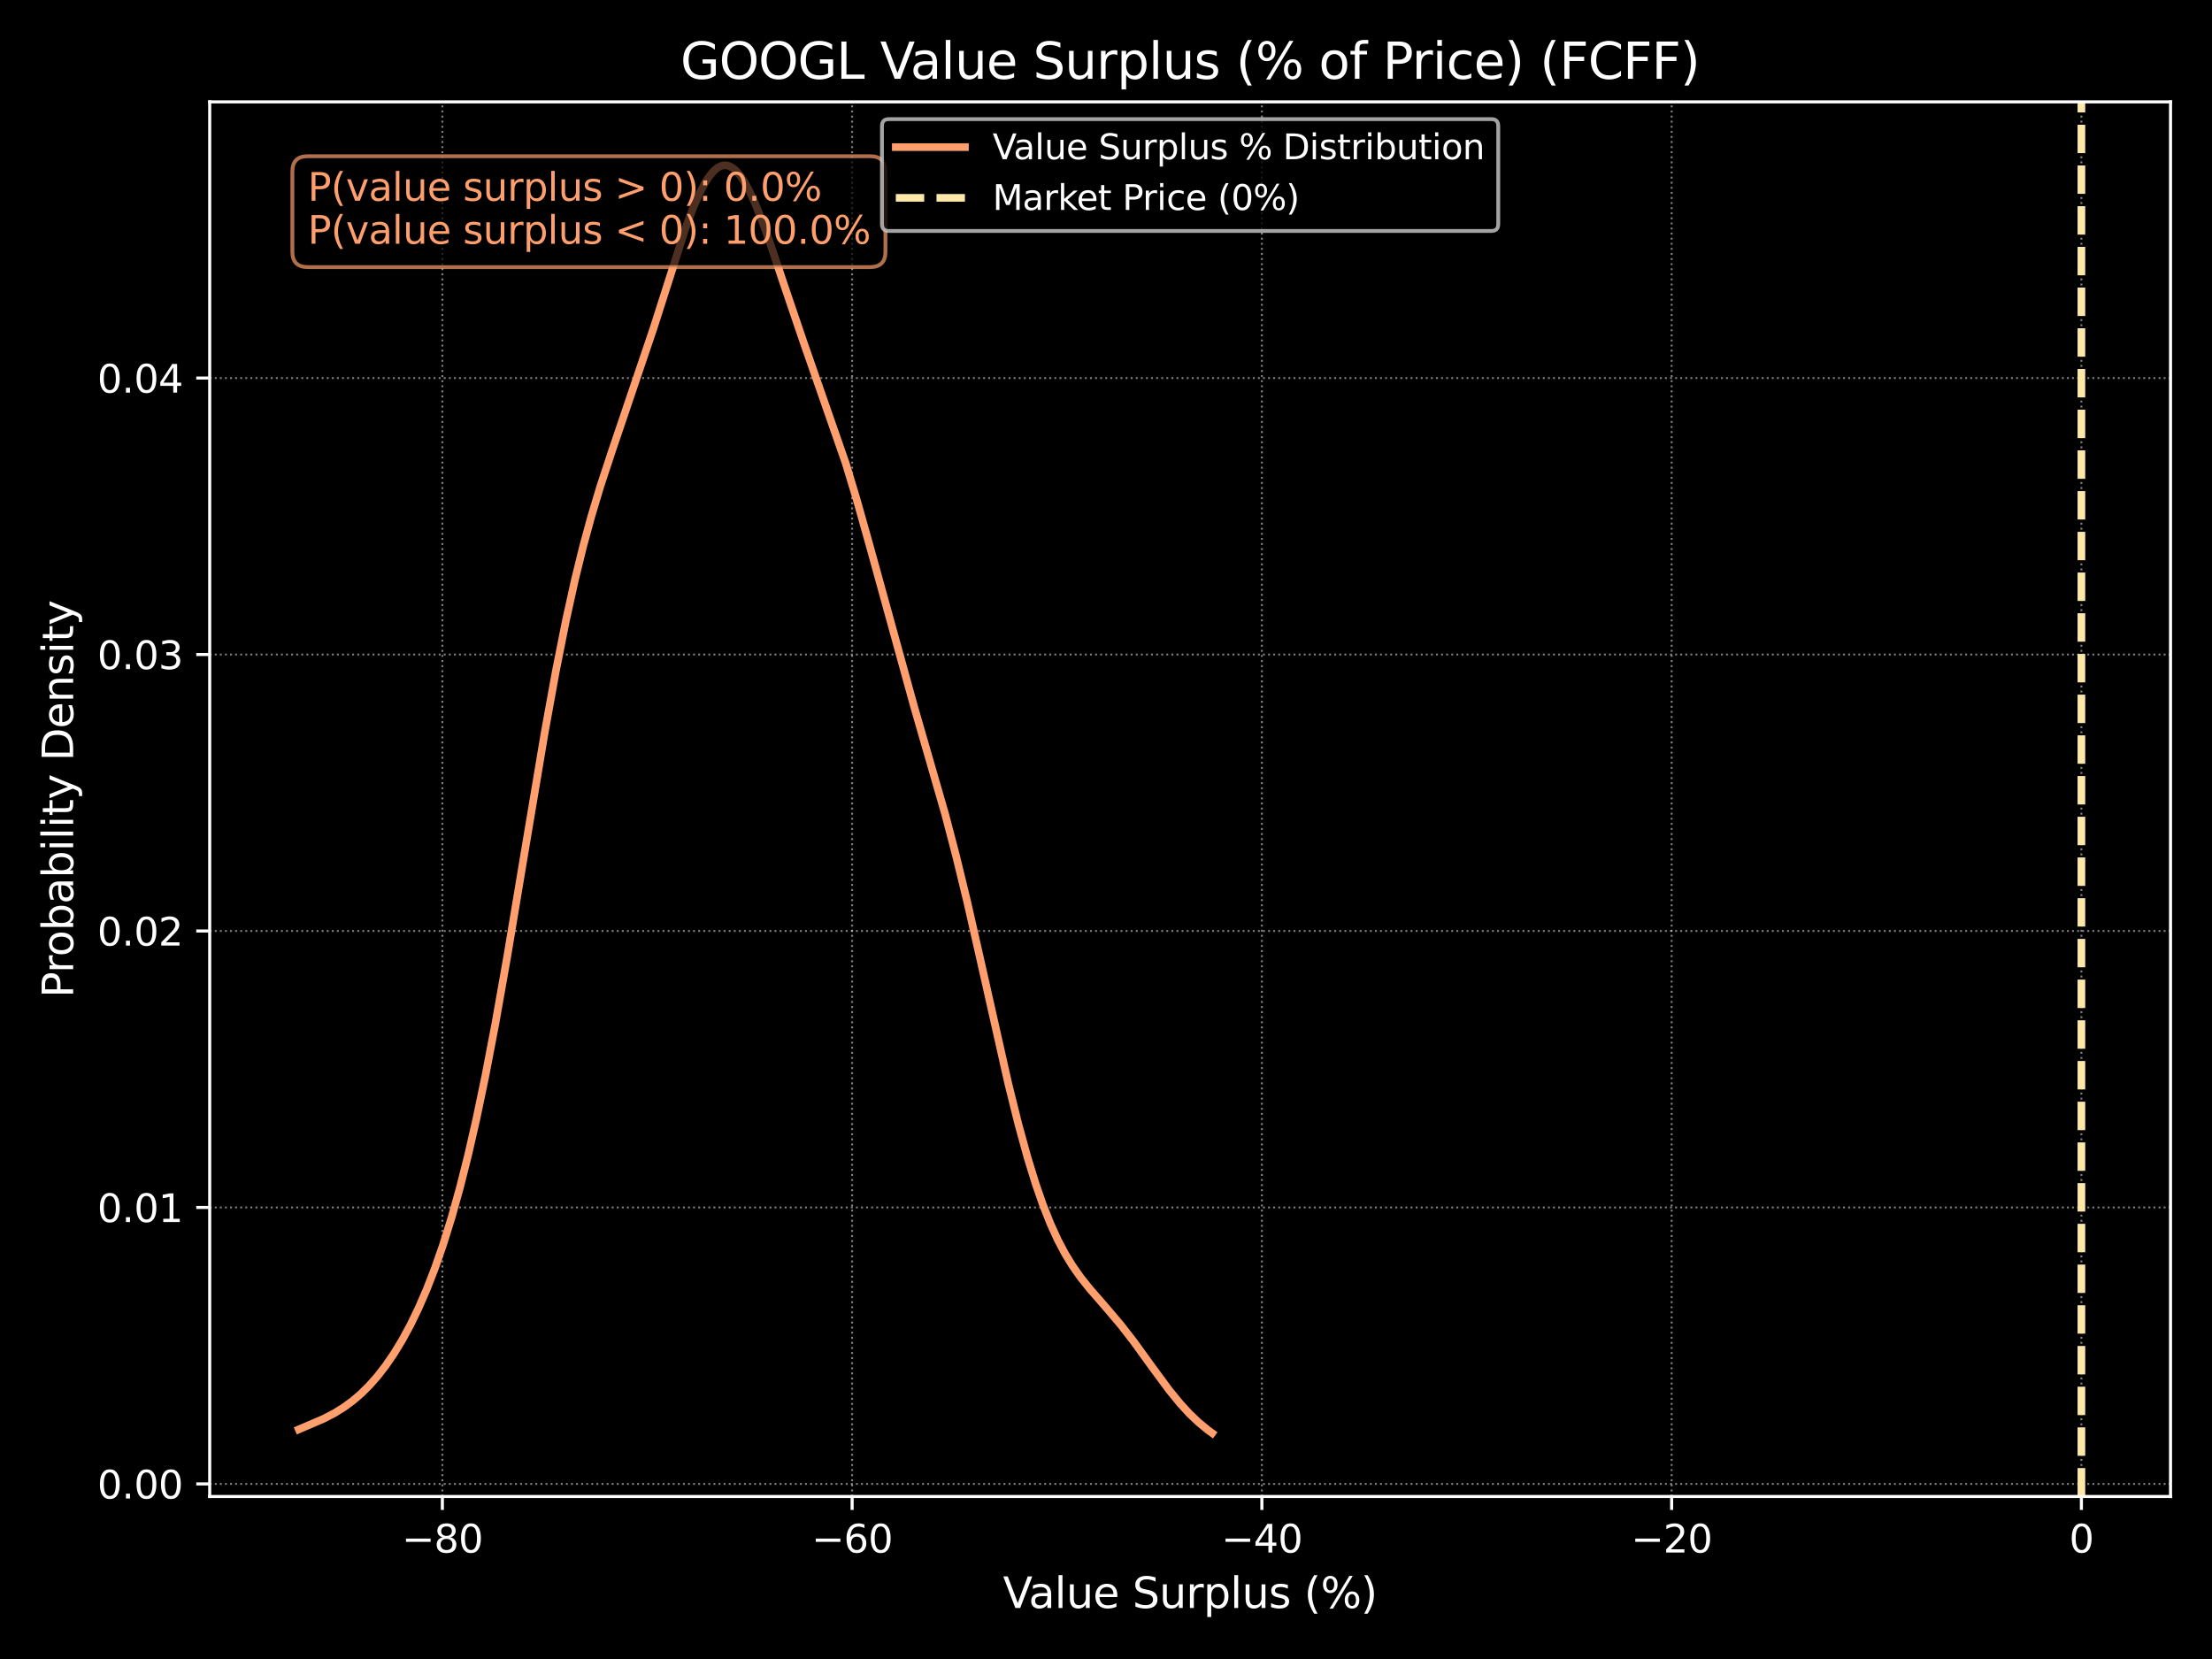 <?xml version="1.0" encoding="utf-8" standalone="no"?>
<!DOCTYPE svg PUBLIC "-//W3C//DTD SVG 1.1//EN"
  "http://www.w3.org/Graphics/SVG/1.1/DTD/svg11.dtd">
<svg xmlns:xlink="http://www.w3.org/1999/xlink" width="576pt" height="432pt" viewBox="0 0 576 432" xmlns="http://www.w3.org/2000/svg" version="1.1">
 <defs>
  <style type="text/css">*{stroke-linejoin: round; stroke-linecap: butt}</style>
 </defs>
 <g id="figure_1">
  <g id="patch_1">
   <path d="M 0 432 
L 576 432 
L 576 0 
L 0 0 
z
"/>
  </g>
  <g id="axes_1">
   <g id="patch_2">
    <path d="M 54.605 389.68 
L 565.2 389.68 
L 565.2 26.52 
L 54.605 26.52 
z
"/>
   </g>
   <g id="matplotlib.axis_1">
    <g id="xtick_1">
     <g id="line2d_1">
      <path d="M 115.189 389.68 
L 115.189 26.52 
" clip-path="url(#p10154693c4)" style="fill: none; stroke-dasharray: 0.5,0.825; stroke-dashoffset: 0; stroke: #ffffff; stroke-opacity: 0.5; stroke-width: 0.5"/>
     </g>
     <g id="line2d_2">
      <defs>
       <path id="m53d48bd05e" d="M 0 0 
L 0 3.5 
" style="stroke: #ffffff; stroke-width: 0.8"/>
      </defs>
      <g>
       <use xlink:href="#m53d48bd05e" x="115.189" y="389.68" style="fill: #ffffff; stroke: #ffffff; stroke-width: 0.8"/>
      </g>
     </g>
     <g id="text_1">
      <!-- −80 -->
      <g style="fill: #ffffff" transform="translate(104.637 404.278) scale(0.1 -0.1)">
       <defs>
        <path id="DejaVuSans-2212" d="M 678 2272 
L 4684 2272 
L 4684 1741 
L 678 1741 
L 678 2272 
z
" transform="scale(0.016)"/>
        <path id="DejaVuSans-38" d="M 2034 2216 
Q 1584 2216 1326 1975 
Q 1069 1734 1069 1313 
Q 1069 891 1326 650 
Q 1584 409 2034 409 
Q 2484 409 2743 651 
Q 3003 894 3003 1313 
Q 3003 1734 2745 1975 
Q 2488 2216 2034 2216 
z
M 1403 2484 
Q 997 2584 770 2862 
Q 544 3141 544 3541 
Q 544 4100 942 4425 
Q 1341 4750 2034 4750 
Q 2731 4750 3128 4425 
Q 3525 4100 3525 3541 
Q 3525 3141 3298 2862 
Q 3072 2584 2669 2484 
Q 3125 2378 3379 2068 
Q 3634 1759 3634 1313 
Q 3634 634 3220 271 
Q 2806 -91 2034 -91 
Q 1263 -91 848 271 
Q 434 634 434 1313 
Q 434 1759 690 2068 
Q 947 2378 1403 2484 
z
M 1172 3481 
Q 1172 3119 1398 2916 
Q 1625 2713 2034 2713 
Q 2441 2713 2670 2916 
Q 2900 3119 2900 3481 
Q 2900 3844 2670 4047 
Q 2441 4250 2034 4250 
Q 1625 4250 1398 4047 
Q 1172 3844 1172 3481 
z
" transform="scale(0.016)"/>
        <path id="DejaVuSans-30" d="M 2034 4250 
Q 1547 4250 1301 3770 
Q 1056 3291 1056 2328 
Q 1056 1369 1301 889 
Q 1547 409 2034 409 
Q 2525 409 2770 889 
Q 3016 1369 3016 2328 
Q 3016 3291 2770 3770 
Q 2525 4250 2034 4250 
z
M 2034 4750 
Q 2819 4750 3233 4129 
Q 3647 3509 3647 2328 
Q 3647 1150 3233 529 
Q 2819 -91 2034 -91 
Q 1250 -91 836 529 
Q 422 1150 422 2328 
Q 422 3509 836 4129 
Q 1250 4750 2034 4750 
z
" transform="scale(0.016)"/>
       </defs>
       <use xlink:href="#DejaVuSans-2212"/>
       <use xlink:href="#DejaVuSans-38" transform="translate(83.789 0)"/>
       <use xlink:href="#DejaVuSans-30" transform="translate(147.412 0)"/>
      </g>
     </g>
    </g>
    <g id="xtick_2">
     <g id="line2d_3">
      <path d="M 221.89 389.68 
L 221.89 26.52 
" clip-path="url(#p10154693c4)" style="fill: none; stroke-dasharray: 0.5,0.825; stroke-dashoffset: 0; stroke: #ffffff; stroke-opacity: 0.5; stroke-width: 0.5"/>
     </g>
     <g id="line2d_4">
      <g>
       <use xlink:href="#m53d48bd05e" x="221.89" y="389.68" style="fill: #ffffff; stroke: #ffffff; stroke-width: 0.8"/>
      </g>
     </g>
     <g id="text_2">
      <!-- −60 -->
      <g style="fill: #ffffff" transform="translate(211.338 404.278) scale(0.1 -0.1)">
       <defs>
        <path id="DejaVuSans-36" d="M 2113 2584 
Q 1688 2584 1439 2293 
Q 1191 2003 1191 1497 
Q 1191 994 1439 701 
Q 1688 409 2113 409 
Q 2538 409 2786 701 
Q 3034 994 3034 1497 
Q 3034 2003 2786 2293 
Q 2538 2584 2113 2584 
z
M 3366 4563 
L 3366 3988 
Q 3128 4100 2886 4159 
Q 2644 4219 2406 4219 
Q 1781 4219 1451 3797 
Q 1122 3375 1075 2522 
Q 1259 2794 1537 2939 
Q 1816 3084 2150 3084 
Q 2853 3084 3261 2657 
Q 3669 2231 3669 1497 
Q 3669 778 3244 343 
Q 2819 -91 2113 -91 
Q 1303 -91 875 529 
Q 447 1150 447 2328 
Q 447 3434 972 4092 
Q 1497 4750 2381 4750 
Q 2619 4750 2861 4703 
Q 3103 4656 3366 4563 
z
" transform="scale(0.016)"/>
       </defs>
       <use xlink:href="#DejaVuSans-2212"/>
       <use xlink:href="#DejaVuSans-36" transform="translate(83.789 0)"/>
       <use xlink:href="#DejaVuSans-30" transform="translate(147.412 0)"/>
      </g>
     </g>
    </g>
    <g id="xtick_3">
     <g id="line2d_5">
      <path d="M 328.59 389.68 
L 328.59 26.52 
" clip-path="url(#p10154693c4)" style="fill: none; stroke-dasharray: 0.5,0.825; stroke-dashoffset: 0; stroke: #ffffff; stroke-opacity: 0.5; stroke-width: 0.5"/>
     </g>
     <g id="line2d_6">
      <g>
       <use xlink:href="#m53d48bd05e" x="328.59" y="389.68" style="fill: #ffffff; stroke: #ffffff; stroke-width: 0.8"/>
      </g>
     </g>
     <g id="text_3">
      <!-- −40 -->
      <g style="fill: #ffffff" transform="translate(318.038 404.278) scale(0.1 -0.1)">
       <defs>
        <path id="DejaVuSans-34" d="M 2419 4116 
L 825 1625 
L 2419 1625 
L 2419 4116 
z
M 2253 4666 
L 3047 4666 
L 3047 1625 
L 3713 1625 
L 3713 1100 
L 3047 1100 
L 3047 0 
L 2419 0 
L 2419 1100 
L 313 1100 
L 313 1709 
L 2253 4666 
z
" transform="scale(0.016)"/>
       </defs>
       <use xlink:href="#DejaVuSans-2212"/>
       <use xlink:href="#DejaVuSans-34" transform="translate(83.789 0)"/>
       <use xlink:href="#DejaVuSans-30" transform="translate(147.412 0)"/>
      </g>
     </g>
    </g>
    <g id="xtick_4">
     <g id="line2d_7">
      <path d="M 435.291 389.68 
L 435.291 26.52 
" clip-path="url(#p10154693c4)" style="fill: none; stroke-dasharray: 0.5,0.825; stroke-dashoffset: 0; stroke: #ffffff; stroke-opacity: 0.5; stroke-width: 0.5"/>
     </g>
     <g id="line2d_8">
      <g>
       <use xlink:href="#m53d48bd05e" x="435.291" y="389.68" style="fill: #ffffff; stroke: #ffffff; stroke-width: 0.8"/>
      </g>
     </g>
     <g id="text_4">
      <!-- −20 -->
      <g style="fill: #ffffff" transform="translate(424.738 404.278) scale(0.1 -0.1)">
       <defs>
        <path id="DejaVuSans-32" d="M 1228 531 
L 3431 531 
L 3431 0 
L 469 0 
L 469 531 
Q 828 903 1448 1529 
Q 2069 2156 2228 2338 
Q 2531 2678 2651 2914 
Q 2772 3150 2772 3378 
Q 2772 3750 2511 3984 
Q 2250 4219 1831 4219 
Q 1534 4219 1204 4116 
Q 875 4013 500 3803 
L 500 4441 
Q 881 4594 1212 4672 
Q 1544 4750 1819 4750 
Q 2544 4750 2975 4387 
Q 3406 4025 3406 3419 
Q 3406 3131 3298 2873 
Q 3191 2616 2906 2266 
Q 2828 2175 2409 1742 
Q 1991 1309 1228 531 
z
" transform="scale(0.016)"/>
       </defs>
       <use xlink:href="#DejaVuSans-2212"/>
       <use xlink:href="#DejaVuSans-32" transform="translate(83.789 0)"/>
       <use xlink:href="#DejaVuSans-30" transform="translate(147.412 0)"/>
      </g>
     </g>
    </g>
    <g id="xtick_5">
     <g id="line2d_9">
      <path d="M 541.991 389.68 
L 541.991 26.52 
" clip-path="url(#p10154693c4)" style="fill: none; stroke-dasharray: 0.5,0.825; stroke-dashoffset: 0; stroke: #ffffff; stroke-opacity: 0.5; stroke-width: 0.5"/>
     </g>
     <g id="line2d_10">
      <g>
       <use xlink:href="#m53d48bd05e" x="541.991" y="389.68" style="fill: #ffffff; stroke: #ffffff; stroke-width: 0.8"/>
      </g>
     </g>
     <g id="text_5">
      <!-- 0 -->
      <g style="fill: #ffffff" transform="translate(538.81 404.278) scale(0.1 -0.1)">
       <use xlink:href="#DejaVuSans-30"/>
      </g>
     </g>
    </g>
    <g id="text_6">
     <!-- Value Surplus (%) -->
     <g style="fill: #ffffff" transform="translate(261.176 418.716) scale(0.11 -0.11)">
      <defs>
       <path id="DejaVuSans-56" d="M 1831 0 
L 50 4666 
L 709 4666 
L 2188 738 
L 3669 4666 
L 4325 4666 
L 2547 0 
L 1831 0 
z
" transform="scale(0.016)"/>
       <path id="DejaVuSans-61" d="M 2194 1759 
Q 1497 1759 1228 1600 
Q 959 1441 959 1056 
Q 959 750 1161 570 
Q 1363 391 1709 391 
Q 2188 391 2477 730 
Q 2766 1069 2766 1631 
L 2766 1759 
L 2194 1759 
z
M 3341 1997 
L 3341 0 
L 2766 0 
L 2766 531 
Q 2569 213 2275 61 
Q 1981 -91 1556 -91 
Q 1019 -91 701 211 
Q 384 513 384 1019 
Q 384 1609 779 1909 
Q 1175 2209 1959 2209 
L 2766 2209 
L 2766 2266 
Q 2766 2663 2505 2880 
Q 2244 3097 1772 3097 
Q 1472 3097 1187 3025 
Q 903 2953 641 2809 
L 641 3341 
Q 956 3463 1253 3523 
Q 1550 3584 1831 3584 
Q 2591 3584 2966 3190 
Q 3341 2797 3341 1997 
z
" transform="scale(0.016)"/>
       <path id="DejaVuSans-6c" d="M 603 4863 
L 1178 4863 
L 1178 0 
L 603 0 
L 603 4863 
z
" transform="scale(0.016)"/>
       <path id="DejaVuSans-75" d="M 544 1381 
L 544 3500 
L 1119 3500 
L 1119 1403 
Q 1119 906 1312 657 
Q 1506 409 1894 409 
Q 2359 409 2629 706 
Q 2900 1003 2900 1516 
L 2900 3500 
L 3475 3500 
L 3475 0 
L 2900 0 
L 2900 538 
Q 2691 219 2414 64 
Q 2138 -91 1772 -91 
Q 1169 -91 856 284 
Q 544 659 544 1381 
z
M 1991 3584 
L 1991 3584 
z
" transform="scale(0.016)"/>
       <path id="DejaVuSans-65" d="M 3597 1894 
L 3597 1613 
L 953 1613 
Q 991 1019 1311 708 
Q 1631 397 2203 397 
Q 2534 397 2845 478 
Q 3156 559 3463 722 
L 3463 178 
Q 3153 47 2828 -22 
Q 2503 -91 2169 -91 
Q 1331 -91 842 396 
Q 353 884 353 1716 
Q 353 2575 817 3079 
Q 1281 3584 2069 3584 
Q 2775 3584 3186 3129 
Q 3597 2675 3597 1894 
z
M 3022 2063 
Q 3016 2534 2758 2815 
Q 2500 3097 2075 3097 
Q 1594 3097 1305 2825 
Q 1016 2553 972 2059 
L 3022 2063 
z
" transform="scale(0.016)"/>
       <path id="DejaVuSans-20" transform="scale(0.016)"/>
       <path id="DejaVuSans-53" d="M 3425 4513 
L 3425 3897 
Q 3066 4069 2747 4153 
Q 2428 4238 2131 4238 
Q 1616 4238 1336 4038 
Q 1056 3838 1056 3469 
Q 1056 3159 1242 3001 
Q 1428 2844 1947 2747 
L 2328 2669 
Q 3034 2534 3370 2195 
Q 3706 1856 3706 1288 
Q 3706 609 3251 259 
Q 2797 -91 1919 -91 
Q 1588 -91 1214 -16 
Q 841 59 441 206 
L 441 856 
Q 825 641 1194 531 
Q 1563 422 1919 422 
Q 2459 422 2753 634 
Q 3047 847 3047 1241 
Q 3047 1584 2836 1778 
Q 2625 1972 2144 2069 
L 1759 2144 
Q 1053 2284 737 2584 
Q 422 2884 422 3419 
Q 422 4038 858 4394 
Q 1294 4750 2059 4750 
Q 2388 4750 2728 4690 
Q 3069 4631 3425 4513 
z
" transform="scale(0.016)"/>
       <path id="DejaVuSans-72" d="M 2631 2963 
Q 2534 3019 2420 3045 
Q 2306 3072 2169 3072 
Q 1681 3072 1420 2755 
Q 1159 2438 1159 1844 
L 1159 0 
L 581 0 
L 581 3500 
L 1159 3500 
L 1159 2956 
Q 1341 3275 1631 3429 
Q 1922 3584 2338 3584 
Q 2397 3584 2469 3576 
Q 2541 3569 2628 3553 
L 2631 2963 
z
" transform="scale(0.016)"/>
       <path id="DejaVuSans-70" d="M 1159 525 
L 1159 -1331 
L 581 -1331 
L 581 3500 
L 1159 3500 
L 1159 2969 
Q 1341 3281 1617 3432 
Q 1894 3584 2278 3584 
Q 2916 3584 3314 3078 
Q 3713 2572 3713 1747 
Q 3713 922 3314 415 
Q 2916 -91 2278 -91 
Q 1894 -91 1617 61 
Q 1341 213 1159 525 
z
M 3116 1747 
Q 3116 2381 2855 2742 
Q 2594 3103 2138 3103 
Q 1681 3103 1420 2742 
Q 1159 2381 1159 1747 
Q 1159 1113 1420 752 
Q 1681 391 2138 391 
Q 2594 391 2855 752 
Q 3116 1113 3116 1747 
z
" transform="scale(0.016)"/>
       <path id="DejaVuSans-73" d="M 2834 3397 
L 2834 2853 
Q 2591 2978 2328 3040 
Q 2066 3103 1784 3103 
Q 1356 3103 1142 2972 
Q 928 2841 928 2578 
Q 928 2378 1081 2264 
Q 1234 2150 1697 2047 
L 1894 2003 
Q 2506 1872 2764 1633 
Q 3022 1394 3022 966 
Q 3022 478 2636 193 
Q 2250 -91 1575 -91 
Q 1294 -91 989 -36 
Q 684 19 347 128 
L 347 722 
Q 666 556 975 473 
Q 1284 391 1588 391 
Q 1994 391 2212 530 
Q 2431 669 2431 922 
Q 2431 1156 2273 1281 
Q 2116 1406 1581 1522 
L 1381 1569 
Q 847 1681 609 1914 
Q 372 2147 372 2553 
Q 372 3047 722 3315 
Q 1072 3584 1716 3584 
Q 2034 3584 2315 3537 
Q 2597 3491 2834 3397 
z
" transform="scale(0.016)"/>
       <path id="DejaVuSans-28" d="M 1984 4856 
Q 1566 4138 1362 3434 
Q 1159 2731 1159 2009 
Q 1159 1288 1364 580 
Q 1569 -128 1984 -844 
L 1484 -844 
Q 1016 -109 783 600 
Q 550 1309 550 2009 
Q 550 2706 781 3412 
Q 1013 4119 1484 4856 
L 1984 4856 
z
" transform="scale(0.016)"/>
       <path id="DejaVuSans-25" d="M 4653 2053 
Q 4381 2053 4226 1822 
Q 4072 1591 4072 1178 
Q 4072 772 4226 539 
Q 4381 306 4653 306 
Q 4919 306 5073 539 
Q 5228 772 5228 1178 
Q 5228 1588 5073 1820 
Q 4919 2053 4653 2053 
z
M 4653 2450 
Q 5147 2450 5437 2106 
Q 5728 1763 5728 1178 
Q 5728 594 5436 251 
Q 5144 -91 4653 -91 
Q 4153 -91 3862 251 
Q 3572 594 3572 1178 
Q 3572 1766 3864 2108 
Q 4156 2450 4653 2450 
z
M 1428 4353 
Q 1159 4353 1004 4120 
Q 850 3888 850 3481 
Q 850 3069 1003 2837 
Q 1156 2606 1428 2606 
Q 1700 2606 1854 2837 
Q 2009 3069 2009 3481 
Q 2009 3884 1853 4118 
Q 1697 4353 1428 4353 
z
M 4250 4750 
L 4750 4750 
L 1831 -91 
L 1331 -91 
L 4250 4750 
z
M 1428 4750 
Q 1922 4750 2215 4408 
Q 2509 4066 2509 3481 
Q 2509 2891 2217 2550 
Q 1925 2209 1428 2209 
Q 931 2209 642 2551 
Q 353 2894 353 3481 
Q 353 4063 643 4406 
Q 934 4750 1428 4750 
z
" transform="scale(0.016)"/>
       <path id="DejaVuSans-29" d="M 513 4856 
L 1013 4856 
Q 1481 4119 1714 3412 
Q 1947 2706 1947 2009 
Q 1947 1309 1714 600 
Q 1481 -109 1013 -844 
L 513 -844 
Q 928 -128 1133 580 
Q 1338 1288 1338 2009 
Q 1338 2731 1133 3434 
Q 928 4138 513 4856 
z
" transform="scale(0.016)"/>
      </defs>
      <use xlink:href="#DejaVuSans-56"/>
      <use xlink:href="#DejaVuSans-61" transform="translate(60.658 0)"/>
      <use xlink:href="#DejaVuSans-6c" transform="translate(121.938 0)"/>
      <use xlink:href="#DejaVuSans-75" transform="translate(149.721 0)"/>
      <use xlink:href="#DejaVuSans-65" transform="translate(213.1 0)"/>
      <use xlink:href="#DejaVuSans-20" transform="translate(274.623 0)"/>
      <use xlink:href="#DejaVuSans-53" transform="translate(306.41 0)"/>
      <use xlink:href="#DejaVuSans-75" transform="translate(369.887 0)"/>
      <use xlink:href="#DejaVuSans-72" transform="translate(433.266 0)"/>
      <use xlink:href="#DejaVuSans-70" transform="translate(474.379 0)"/>
      <use xlink:href="#DejaVuSans-6c" transform="translate(537.855 0)"/>
      <use xlink:href="#DejaVuSans-75" transform="translate(565.639 0)"/>
      <use xlink:href="#DejaVuSans-73" transform="translate(629.018 0)"/>
      <use xlink:href="#DejaVuSans-20" transform="translate(681.117 0)"/>
      <use xlink:href="#DejaVuSans-28" transform="translate(712.904 0)"/>
      <use xlink:href="#DejaVuSans-25" transform="translate(751.918 0)"/>
      <use xlink:href="#DejaVuSans-29" transform="translate(846.938 0)"/>
     </g>
    </g>
   </g>
   <g id="matplotlib.axis_2">
    <g id="ytick_1">
     <g id="line2d_11">
      <path d="M 54.605 386.409 
L 565.2 386.409 
" clip-path="url(#p10154693c4)" style="fill: none; stroke-dasharray: 0.5,0.825; stroke-dashoffset: 0; stroke: #ffffff; stroke-opacity: 0.5; stroke-width: 0.5"/>
     </g>
     <g id="line2d_12">
      <defs>
       <path id="m2eb31d5e8f" d="M 0 0 
L -3.5 0 
" style="stroke: #ffffff; stroke-width: 0.8"/>
      </defs>
      <g>
       <use xlink:href="#m2eb31d5e8f" x="54.605" y="386.409" style="fill: #ffffff; stroke: #ffffff; stroke-width: 0.8"/>
      </g>
     </g>
     <g id="text_7">
      <!-- 0.00 -->
      <g style="fill: #ffffff" transform="translate(25.339 390.208) scale(0.1 -0.1)">
       <defs>
        <path id="DejaVuSans-2e" d="M 684 794 
L 1344 794 
L 1344 0 
L 684 0 
L 684 794 
z
" transform="scale(0.016)"/>
       </defs>
       <use xlink:href="#DejaVuSans-30"/>
       <use xlink:href="#DejaVuSans-2e" transform="translate(63.623 0)"/>
       <use xlink:href="#DejaVuSans-30" transform="translate(95.41 0)"/>
       <use xlink:href="#DejaVuSans-30" transform="translate(159.033 0)"/>
      </g>
     </g>
    </g>
    <g id="ytick_2">
     <g id="line2d_13">
      <path d="M 54.605 314.417 
L 565.2 314.417 
" clip-path="url(#p10154693c4)" style="fill: none; stroke-dasharray: 0.5,0.825; stroke-dashoffset: 0; stroke: #ffffff; stroke-opacity: 0.5; stroke-width: 0.5"/>
     </g>
     <g id="line2d_14">
      <g>
       <use xlink:href="#m2eb31d5e8f" x="54.605" y="314.417" style="fill: #ffffff; stroke: #ffffff; stroke-width: 0.8"/>
      </g>
     </g>
     <g id="text_8">
      <!-- 0.01 -->
      <g style="fill: #ffffff" transform="translate(25.339 318.216) scale(0.1 -0.1)">
       <defs>
        <path id="DejaVuSans-31" d="M 794 531 
L 1825 531 
L 1825 4091 
L 703 3866 
L 703 4441 
L 1819 4666 
L 2450 4666 
L 2450 531 
L 3481 531 
L 3481 0 
L 794 0 
L 794 531 
z
" transform="scale(0.016)"/>
       </defs>
       <use xlink:href="#DejaVuSans-30"/>
       <use xlink:href="#DejaVuSans-2e" transform="translate(63.623 0)"/>
       <use xlink:href="#DejaVuSans-30" transform="translate(95.41 0)"/>
       <use xlink:href="#DejaVuSans-31" transform="translate(159.033 0)"/>
      </g>
     </g>
    </g>
    <g id="ytick_3">
     <g id="line2d_15">
      <path d="M 54.605 242.425 
L 565.2 242.425 
" clip-path="url(#p10154693c4)" style="fill: none; stroke-dasharray: 0.5,0.825; stroke-dashoffset: 0; stroke: #ffffff; stroke-opacity: 0.5; stroke-width: 0.5"/>
     </g>
     <g id="line2d_16">
      <g>
       <use xlink:href="#m2eb31d5e8f" x="54.605" y="242.425" style="fill: #ffffff; stroke: #ffffff; stroke-width: 0.8"/>
      </g>
     </g>
     <g id="text_9">
      <!-- 0.02 -->
      <g style="fill: #ffffff" transform="translate(25.339 246.224) scale(0.1 -0.1)">
       <use xlink:href="#DejaVuSans-30"/>
       <use xlink:href="#DejaVuSans-2e" transform="translate(63.623 0)"/>
       <use xlink:href="#DejaVuSans-30" transform="translate(95.41 0)"/>
       <use xlink:href="#DejaVuSans-32" transform="translate(159.033 0)"/>
      </g>
     </g>
    </g>
    <g id="ytick_4">
     <g id="line2d_17">
      <path d="M 54.605 170.433 
L 565.2 170.433 
" clip-path="url(#p10154693c4)" style="fill: none; stroke-dasharray: 0.5,0.825; stroke-dashoffset: 0; stroke: #ffffff; stroke-opacity: 0.5; stroke-width: 0.5"/>
     </g>
     <g id="line2d_18">
      <g>
       <use xlink:href="#m2eb31d5e8f" x="54.605" y="170.433" style="fill: #ffffff; stroke: #ffffff; stroke-width: 0.8"/>
      </g>
     </g>
     <g id="text_10">
      <!-- 0.03 -->
      <g style="fill: #ffffff" transform="translate(25.339 174.232) scale(0.1 -0.1)">
       <defs>
        <path id="DejaVuSans-33" d="M 2597 2516 
Q 3050 2419 3304 2112 
Q 3559 1806 3559 1356 
Q 3559 666 3084 287 
Q 2609 -91 1734 -91 
Q 1441 -91 1130 -33 
Q 819 25 488 141 
L 488 750 
Q 750 597 1062 519 
Q 1375 441 1716 441 
Q 2309 441 2620 675 
Q 2931 909 2931 1356 
Q 2931 1769 2642 2001 
Q 2353 2234 1838 2234 
L 1294 2234 
L 1294 2753 
L 1863 2753 
Q 2328 2753 2575 2939 
Q 2822 3125 2822 3475 
Q 2822 3834 2567 4026 
Q 2313 4219 1838 4219 
Q 1578 4219 1281 4162 
Q 984 4106 628 3988 
L 628 4550 
Q 988 4650 1302 4700 
Q 1616 4750 1894 4750 
Q 2613 4750 3031 4423 
Q 3450 4097 3450 3541 
Q 3450 3153 3228 2886 
Q 3006 2619 2597 2516 
z
" transform="scale(0.016)"/>
       </defs>
       <use xlink:href="#DejaVuSans-30"/>
       <use xlink:href="#DejaVuSans-2e" transform="translate(63.623 0)"/>
       <use xlink:href="#DejaVuSans-30" transform="translate(95.41 0)"/>
       <use xlink:href="#DejaVuSans-33" transform="translate(159.033 0)"/>
      </g>
     </g>
    </g>
    <g id="ytick_5">
     <g id="line2d_19">
      <path d="M 54.605 98.441 
L 565.2 98.441 
" clip-path="url(#p10154693c4)" style="fill: none; stroke-dasharray: 0.5,0.825; stroke-dashoffset: 0; stroke: #ffffff; stroke-opacity: 0.5; stroke-width: 0.5"/>
     </g>
     <g id="line2d_20">
      <g>
       <use xlink:href="#m2eb31d5e8f" x="54.605" y="98.441" style="fill: #ffffff; stroke: #ffffff; stroke-width: 0.8"/>
      </g>
     </g>
     <g id="text_11">
      <!-- 0.04 -->
      <g style="fill: #ffffff" transform="translate(25.339 102.24) scale(0.1 -0.1)">
       <use xlink:href="#DejaVuSans-30"/>
       <use xlink:href="#DejaVuSans-2e" transform="translate(63.623 0)"/>
       <use xlink:href="#DejaVuSans-30" transform="translate(95.41 0)"/>
       <use xlink:href="#DejaVuSans-34" transform="translate(159.033 0)"/>
      </g>
     </g>
    </g>
    <g id="text_12">
     <!-- Probability Density -->
     <g style="fill: #ffffff" transform="translate(19.052 259.829) rotate(-90) scale(0.11 -0.11)">
      <defs>
       <path id="DejaVuSans-50" d="M 1259 4147 
L 1259 2394 
L 2053 2394 
Q 2494 2394 2734 2622 
Q 2975 2850 2975 3272 
Q 2975 3691 2734 3919 
Q 2494 4147 2053 4147 
L 1259 4147 
z
M 628 4666 
L 2053 4666 
Q 2838 4666 3239 4311 
Q 3641 3956 3641 3272 
Q 3641 2581 3239 2228 
Q 2838 1875 2053 1875 
L 1259 1875 
L 1259 0 
L 628 0 
L 628 4666 
z
" transform="scale(0.016)"/>
       <path id="DejaVuSans-6f" d="M 1959 3097 
Q 1497 3097 1228 2736 
Q 959 2375 959 1747 
Q 959 1119 1226 758 
Q 1494 397 1959 397 
Q 2419 397 2687 759 
Q 2956 1122 2956 1747 
Q 2956 2369 2687 2733 
Q 2419 3097 1959 3097 
z
M 1959 3584 
Q 2709 3584 3137 3096 
Q 3566 2609 3566 1747 
Q 3566 888 3137 398 
Q 2709 -91 1959 -91 
Q 1206 -91 779 398 
Q 353 888 353 1747 
Q 353 2609 779 3096 
Q 1206 3584 1959 3584 
z
" transform="scale(0.016)"/>
       <path id="DejaVuSans-62" d="M 3116 1747 
Q 3116 2381 2855 2742 
Q 2594 3103 2138 3103 
Q 1681 3103 1420 2742 
Q 1159 2381 1159 1747 
Q 1159 1113 1420 752 
Q 1681 391 2138 391 
Q 2594 391 2855 752 
Q 3116 1113 3116 1747 
z
M 1159 2969 
Q 1341 3281 1617 3432 
Q 1894 3584 2278 3584 
Q 2916 3584 3314 3078 
Q 3713 2572 3713 1747 
Q 3713 922 3314 415 
Q 2916 -91 2278 -91 
Q 1894 -91 1617 61 
Q 1341 213 1159 525 
L 1159 0 
L 581 0 
L 581 4863 
L 1159 4863 
L 1159 2969 
z
" transform="scale(0.016)"/>
       <path id="DejaVuSans-69" d="M 603 3500 
L 1178 3500 
L 1178 0 
L 603 0 
L 603 3500 
z
M 603 4863 
L 1178 4863 
L 1178 4134 
L 603 4134 
L 603 4863 
z
" transform="scale(0.016)"/>
       <path id="DejaVuSans-74" d="M 1172 4494 
L 1172 3500 
L 2356 3500 
L 2356 3053 
L 1172 3053 
L 1172 1153 
Q 1172 725 1289 603 
Q 1406 481 1766 481 
L 2356 481 
L 2356 0 
L 1766 0 
Q 1100 0 847 248 
Q 594 497 594 1153 
L 594 3053 
L 172 3053 
L 172 3500 
L 594 3500 
L 594 4494 
L 1172 4494 
z
" transform="scale(0.016)"/>
       <path id="DejaVuSans-79" d="M 2059 -325 
Q 1816 -950 1584 -1140 
Q 1353 -1331 966 -1331 
L 506 -1331 
L 506 -850 
L 844 -850 
Q 1081 -850 1212 -737 
Q 1344 -625 1503 -206 
L 1606 56 
L 191 3500 
L 800 3500 
L 1894 763 
L 2988 3500 
L 3597 3500 
L 2059 -325 
z
" transform="scale(0.016)"/>
       <path id="DejaVuSans-44" d="M 1259 4147 
L 1259 519 
L 2022 519 
Q 2988 519 3436 956 
Q 3884 1394 3884 2338 
Q 3884 3275 3436 3711 
Q 2988 4147 2022 4147 
L 1259 4147 
z
M 628 4666 
L 1925 4666 
Q 3281 4666 3915 4102 
Q 4550 3538 4550 2338 
Q 4550 1131 3912 565 
Q 3275 0 1925 0 
L 628 0 
L 628 4666 
z
" transform="scale(0.016)"/>
       <path id="DejaVuSans-6e" d="M 3513 2113 
L 3513 0 
L 2938 0 
L 2938 2094 
Q 2938 2591 2744 2837 
Q 2550 3084 2163 3084 
Q 1697 3084 1428 2787 
Q 1159 2491 1159 1978 
L 1159 0 
L 581 0 
L 581 3500 
L 1159 3500 
L 1159 2956 
Q 1366 3272 1645 3428 
Q 1925 3584 2291 3584 
Q 2894 3584 3203 3211 
Q 3513 2838 3513 2113 
z
" transform="scale(0.016)"/>
      </defs>
      <use xlink:href="#DejaVuSans-50"/>
      <use xlink:href="#DejaVuSans-72" transform="translate(58.553 0)"/>
      <use xlink:href="#DejaVuSans-6f" transform="translate(97.416 0)"/>
      <use xlink:href="#DejaVuSans-62" transform="translate(158.598 0)"/>
      <use xlink:href="#DejaVuSans-61" transform="translate(222.074 0)"/>
      <use xlink:href="#DejaVuSans-62" transform="translate(283.354 0)"/>
      <use xlink:href="#DejaVuSans-69" transform="translate(346.83 0)"/>
      <use xlink:href="#DejaVuSans-6c" transform="translate(374.613 0)"/>
      <use xlink:href="#DejaVuSans-69" transform="translate(402.396 0)"/>
      <use xlink:href="#DejaVuSans-74" transform="translate(430.18 0)"/>
      <use xlink:href="#DejaVuSans-79" transform="translate(469.389 0)"/>
      <use xlink:href="#DejaVuSans-20" transform="translate(528.568 0)"/>
      <use xlink:href="#DejaVuSans-44" transform="translate(560.355 0)"/>
      <use xlink:href="#DejaVuSans-65" transform="translate(637.357 0)"/>
      <use xlink:href="#DejaVuSans-6e" transform="translate(698.881 0)"/>
      <use xlink:href="#DejaVuSans-73" transform="translate(762.26 0)"/>
      <use xlink:href="#DejaVuSans-69" transform="translate(814.359 0)"/>
      <use xlink:href="#DejaVuSans-74" transform="translate(842.143 0)"/>
      <use xlink:href="#DejaVuSans-79" transform="translate(881.352 0)"/>
     </g>
    </g>
   </g>
   <g id="line2d_21">
    <path d="M 77.814 372.21 
L 84.241 369.457 
L 87.098 367.969 
L 89.479 366.496 
L 91.859 364.756 
L 94.002 362.923 
L 96.144 360.808 
L 98.287 358.383 
L 100.429 355.622 
L 102.572 352.497 
L 104.714 348.978 
L 106.857 345.03 
L 108.999 340.611 
L 111.142 335.67 
L 113.284 330.148 
L 115.427 323.981 
L 117.569 317.101 
L 119.712 309.445 
L 121.854 300.96 
L 123.997 291.615 
L 126.378 280.224 
L 128.996 266.536 
L 132.091 249.037 
L 136.376 223.343 
L 141.851 190.691 
L 144.708 174.944 
L 147.327 161.774 
L 149.707 150.996 
L 151.85 142.273 
L 153.992 134.403 
L 156.373 126.491 
L 159.229 117.815 
L 170.18 85.456 
L 178.512 59.413 
L 180.416 54.33 
L 182.083 50.483 
L 183.511 47.734 
L 184.701 45.885 
L 185.892 44.476 
L 186.844 43.682 
L 187.796 43.198 
L 188.51 43.04 
L 189.225 43.061 
L 189.939 43.259 
L 190.891 43.796 
L 191.843 44.638 
L 192.795 45.773 
L 193.986 47.582 
L 195.176 49.787 
L 196.604 52.894 
L 198.271 57.043 
L 200.413 62.98 
L 204.222 74.329 
L 209.221 89.038 
L 220.172 120.484 
L 223.029 129.899 
L 226.361 141.726 
L 238.026 183.99 
L 246.12 212.028 
L 248.977 222.939 
L 251.834 234.707 
L 255.404 250.415 
L 262.546 282.13 
L 265.165 292.67 
L 267.545 301.339 
L 269.688 308.291 
L 271.592 313.763 
L 273.497 318.576 
L 275.401 322.765 
L 277.306 326.387 
L 279.21 329.52 
L 281.353 332.577 
L 283.733 335.566 
L 287.78 340.207 
L 291.827 344.969 
L 295.16 349.263 
L 299.921 355.842 
L 304.444 361.975 
L 307.301 365.472 
L 309.681 368.066 
L 312.062 370.34 
L 314.443 372.302 
L 315.633 373.173 
L 315.633 373.173 
" clip-path="url(#p10154693c4)" style="fill: none; stroke: #fe9f6d; stroke-width: 2; stroke-linecap: square"/>
   </g>
   <g id="line2d_22">
    <path d="M 541.991 389.68 
L 541.991 26.52 
" clip-path="url(#p10154693c4)" style="fill: none; stroke-dasharray: 7.4,3.2; stroke-dashoffset: 0; stroke: #fde7a9; stroke-width: 2"/>
   </g>
   <g id="patch_3">
    <path d="M 54.605 389.68 
L 54.605 26.52 
" style="fill: none; stroke: #ffffff; stroke-width: 0.8; stroke-linejoin: miter; stroke-linecap: square"/>
   </g>
   <g id="patch_4">
    <path d="M 565.2 389.68 
L 565.2 26.52 
" style="fill: none; stroke: #ffffff; stroke-width: 0.8; stroke-linejoin: miter; stroke-linecap: square"/>
   </g>
   <g id="patch_5">
    <path d="M 54.605 389.68 
L 565.2 389.68 
" style="fill: none; stroke: #ffffff; stroke-width: 0.8; stroke-linejoin: miter; stroke-linecap: square"/>
   </g>
   <g id="patch_6">
    <path d="M 54.605 26.52 
L 565.2 26.52 
" style="fill: none; stroke: #ffffff; stroke-width: 0.8; stroke-linejoin: miter; stroke-linecap: square"/>
   </g>
   <g id="text_13">
    <g id="patch_7">
     <path d="M 80.135 69.554 
L 226.568 69.554 
Q 230.568 69.554 230.568 65.554 
L 230.568 44.678 
Q 230.568 40.678 226.568 40.678 
L 80.135 40.678 
Q 76.135 40.678 76.135 44.678 
L 76.135 65.554 
Q 76.135 69.554 80.135 69.554 
z
" style="opacity: 0.7; stroke: #fe9f6d; stroke-linejoin: miter"/>
    </g>
    <!-- P(value surplus &gt; 0): 0.0% -->
    <g style="fill: #fe9f6d" transform="translate(80.135 52.276) scale(0.1 -0.1)">
     <defs>
      <path id="DejaVuSans-76" d="M 191 3500 
L 800 3500 
L 1894 563 
L 2988 3500 
L 3597 3500 
L 2284 0 
L 1503 0 
L 191 3500 
z
" transform="scale(0.016)"/>
      <path id="DejaVuSans-3e" d="M 678 3150 
L 678 3719 
L 4684 2266 
L 4684 1747 
L 678 294 
L 678 863 
L 3897 2003 
L 678 3150 
z
" transform="scale(0.016)"/>
      <path id="DejaVuSans-3a" d="M 750 794 
L 1409 794 
L 1409 0 
L 750 0 
L 750 794 
z
M 750 3309 
L 1409 3309 
L 1409 2516 
L 750 2516 
L 750 3309 
z
" transform="scale(0.016)"/>
     </defs>
     <use xlink:href="#DejaVuSans-50"/>
     <use xlink:href="#DejaVuSans-28" transform="translate(60.303 0)"/>
     <use xlink:href="#DejaVuSans-76" transform="translate(99.316 0)"/>
     <use xlink:href="#DejaVuSans-61" transform="translate(158.496 0)"/>
     <use xlink:href="#DejaVuSans-6c" transform="translate(219.775 0)"/>
     <use xlink:href="#DejaVuSans-75" transform="translate(247.559 0)"/>
     <use xlink:href="#DejaVuSans-65" transform="translate(310.938 0)"/>
     <use xlink:href="#DejaVuSans-20" transform="translate(372.461 0)"/>
     <use xlink:href="#DejaVuSans-73" transform="translate(404.248 0)"/>
     <use xlink:href="#DejaVuSans-75" transform="translate(456.348 0)"/>
     <use xlink:href="#DejaVuSans-72" transform="translate(519.727 0)"/>
     <use xlink:href="#DejaVuSans-70" transform="translate(560.84 0)"/>
     <use xlink:href="#DejaVuSans-6c" transform="translate(624.316 0)"/>
     <use xlink:href="#DejaVuSans-75" transform="translate(652.1 0)"/>
     <use xlink:href="#DejaVuSans-73" transform="translate(715.479 0)"/>
     <use xlink:href="#DejaVuSans-20" transform="translate(767.578 0)"/>
     <use xlink:href="#DejaVuSans-3e" transform="translate(799.365 0)"/>
     <use xlink:href="#DejaVuSans-20" transform="translate(883.154 0)"/>
     <use xlink:href="#DejaVuSans-30" transform="translate(914.941 0)"/>
     <use xlink:href="#DejaVuSans-29" transform="translate(978.564 0)"/>
     <use xlink:href="#DejaVuSans-3a" transform="translate(1017.578 0)"/>
     <use xlink:href="#DejaVuSans-20" transform="translate(1051.27 0)"/>
     <use xlink:href="#DejaVuSans-30" transform="translate(1083.057 0)"/>
     <use xlink:href="#DejaVuSans-2e" transform="translate(1146.68 0)"/>
     <use xlink:href="#DejaVuSans-30" transform="translate(1178.467 0)"/>
     <use xlink:href="#DejaVuSans-25" transform="translate(1242.09 0)"/>
    </g>
    <!-- P(value surplus &lt; 0): 100.0% -->
    <g style="fill: #fe9f6d" transform="translate(80.135 63.474) scale(0.1 -0.1)">
     <defs>
      <path id="DejaVuSans-3c" d="M 4684 3150 
L 1459 2003 
L 4684 863 
L 4684 294 
L 678 1747 
L 678 2266 
L 4684 3719 
L 4684 3150 
z
" transform="scale(0.016)"/>
     </defs>
     <use xlink:href="#DejaVuSans-50"/>
     <use xlink:href="#DejaVuSans-28" transform="translate(60.303 0)"/>
     <use xlink:href="#DejaVuSans-76" transform="translate(99.316 0)"/>
     <use xlink:href="#DejaVuSans-61" transform="translate(158.496 0)"/>
     <use xlink:href="#DejaVuSans-6c" transform="translate(219.775 0)"/>
     <use xlink:href="#DejaVuSans-75" transform="translate(247.559 0)"/>
     <use xlink:href="#DejaVuSans-65" transform="translate(310.938 0)"/>
     <use xlink:href="#DejaVuSans-20" transform="translate(372.461 0)"/>
     <use xlink:href="#DejaVuSans-73" transform="translate(404.248 0)"/>
     <use xlink:href="#DejaVuSans-75" transform="translate(456.348 0)"/>
     <use xlink:href="#DejaVuSans-72" transform="translate(519.727 0)"/>
     <use xlink:href="#DejaVuSans-70" transform="translate(560.84 0)"/>
     <use xlink:href="#DejaVuSans-6c" transform="translate(624.316 0)"/>
     <use xlink:href="#DejaVuSans-75" transform="translate(652.1 0)"/>
     <use xlink:href="#DejaVuSans-73" transform="translate(715.479 0)"/>
     <use xlink:href="#DejaVuSans-20" transform="translate(767.578 0)"/>
     <use xlink:href="#DejaVuSans-3c" transform="translate(799.365 0)"/>
     <use xlink:href="#DejaVuSans-20" transform="translate(883.154 0)"/>
     <use xlink:href="#DejaVuSans-30" transform="translate(914.941 0)"/>
     <use xlink:href="#DejaVuSans-29" transform="translate(978.564 0)"/>
     <use xlink:href="#DejaVuSans-3a" transform="translate(1017.578 0)"/>
     <use xlink:href="#DejaVuSans-20" transform="translate(1051.27 0)"/>
     <use xlink:href="#DejaVuSans-31" transform="translate(1083.057 0)"/>
     <use xlink:href="#DejaVuSans-30" transform="translate(1146.68 0)"/>
     <use xlink:href="#DejaVuSans-30" transform="translate(1210.303 0)"/>
     <use xlink:href="#DejaVuSans-2e" transform="translate(1273.926 0)"/>
     <use xlink:href="#DejaVuSans-30" transform="translate(1305.713 0)"/>
     <use xlink:href="#DejaVuSans-25" transform="translate(1369.336 0)"/>
    </g>
   </g>
   <g id="text_14">
    <!-- GOOGL Value Surplus (% of Price) (FCFF) -->
    <g style="fill: #ffffff" transform="translate(177.177 20.52) scale(0.13 -0.13)">
     <defs>
      <path id="DejaVuSans-47" d="M 3809 666 
L 3809 1919 
L 2778 1919 
L 2778 2438 
L 4434 2438 
L 4434 434 
Q 4069 175 3628 42 
Q 3188 -91 2688 -91 
Q 1594 -91 976 548 
Q 359 1188 359 2328 
Q 359 3472 976 4111 
Q 1594 4750 2688 4750 
Q 3144 4750 3555 4637 
Q 3966 4525 4313 4306 
L 4313 3634 
Q 3963 3931 3569 4081 
Q 3175 4231 2741 4231 
Q 1884 4231 1454 3753 
Q 1025 3275 1025 2328 
Q 1025 1384 1454 906 
Q 1884 428 2741 428 
Q 3075 428 3337 486 
Q 3600 544 3809 666 
z
" transform="scale(0.016)"/>
      <path id="DejaVuSans-4f" d="M 2522 4238 
Q 1834 4238 1429 3725 
Q 1025 3213 1025 2328 
Q 1025 1447 1429 934 
Q 1834 422 2522 422 
Q 3209 422 3611 934 
Q 4013 1447 4013 2328 
Q 4013 3213 3611 3725 
Q 3209 4238 2522 4238 
z
M 2522 4750 
Q 3503 4750 4090 4092 
Q 4678 3434 4678 2328 
Q 4678 1225 4090 567 
Q 3503 -91 2522 -91 
Q 1538 -91 948 565 
Q 359 1222 359 2328 
Q 359 3434 948 4092 
Q 1538 4750 2522 4750 
z
" transform="scale(0.016)"/>
      <path id="DejaVuSans-4c" d="M 628 4666 
L 1259 4666 
L 1259 531 
L 3531 531 
L 3531 0 
L 628 0 
L 628 4666 
z
" transform="scale(0.016)"/>
      <path id="DejaVuSans-66" d="M 2375 4863 
L 2375 4384 
L 1825 4384 
Q 1516 4384 1395 4259 
Q 1275 4134 1275 3809 
L 1275 3500 
L 2222 3500 
L 2222 3053 
L 1275 3053 
L 1275 0 
L 697 0 
L 697 3053 
L 147 3053 
L 147 3500 
L 697 3500 
L 697 3744 
Q 697 4328 969 4595 
Q 1241 4863 1831 4863 
L 2375 4863 
z
" transform="scale(0.016)"/>
      <path id="DejaVuSans-63" d="M 3122 3366 
L 3122 2828 
Q 2878 2963 2633 3030 
Q 2388 3097 2138 3097 
Q 1578 3097 1268 2742 
Q 959 2388 959 1747 
Q 959 1106 1268 751 
Q 1578 397 2138 397 
Q 2388 397 2633 464 
Q 2878 531 3122 666 
L 3122 134 
Q 2881 22 2623 -34 
Q 2366 -91 2075 -91 
Q 1284 -91 818 406 
Q 353 903 353 1747 
Q 353 2603 823 3093 
Q 1294 3584 2113 3584 
Q 2378 3584 2631 3529 
Q 2884 3475 3122 3366 
z
" transform="scale(0.016)"/>
      <path id="DejaVuSans-46" d="M 628 4666 
L 3309 4666 
L 3309 4134 
L 1259 4134 
L 1259 2759 
L 3109 2759 
L 3109 2228 
L 1259 2228 
L 1259 0 
L 628 0 
L 628 4666 
z
" transform="scale(0.016)"/>
      <path id="DejaVuSans-43" d="M 4122 4306 
L 4122 3641 
Q 3803 3938 3442 4084 
Q 3081 4231 2675 4231 
Q 1875 4231 1450 3742 
Q 1025 3253 1025 2328 
Q 1025 1406 1450 917 
Q 1875 428 2675 428 
Q 3081 428 3442 575 
Q 3803 722 4122 1019 
L 4122 359 
Q 3791 134 3420 21 
Q 3050 -91 2638 -91 
Q 1578 -91 968 557 
Q 359 1206 359 2328 
Q 359 3453 968 4101 
Q 1578 4750 2638 4750 
Q 3056 4750 3426 4639 
Q 3797 4528 4122 4306 
z
" transform="scale(0.016)"/>
     </defs>
     <use xlink:href="#DejaVuSans-47"/>
     <use xlink:href="#DejaVuSans-4f" transform="translate(77.49 0)"/>
     <use xlink:href="#DejaVuSans-4f" transform="translate(156.201 0)"/>
     <use xlink:href="#DejaVuSans-47" transform="translate(234.912 0)"/>
     <use xlink:href="#DejaVuSans-4c" transform="translate(312.402 0)"/>
     <use xlink:href="#DejaVuSans-20" transform="translate(368.115 0)"/>
     <use xlink:href="#DejaVuSans-56" transform="translate(399.902 0)"/>
     <use xlink:href="#DejaVuSans-61" transform="translate(460.561 0)"/>
     <use xlink:href="#DejaVuSans-6c" transform="translate(521.84 0)"/>
     <use xlink:href="#DejaVuSans-75" transform="translate(549.623 0)"/>
     <use xlink:href="#DejaVuSans-65" transform="translate(613.002 0)"/>
     <use xlink:href="#DejaVuSans-20" transform="translate(674.525 0)"/>
     <use xlink:href="#DejaVuSans-53" transform="translate(706.312 0)"/>
     <use xlink:href="#DejaVuSans-75" transform="translate(769.789 0)"/>
     <use xlink:href="#DejaVuSans-72" transform="translate(833.168 0)"/>
     <use xlink:href="#DejaVuSans-70" transform="translate(874.281 0)"/>
     <use xlink:href="#DejaVuSans-6c" transform="translate(937.758 0)"/>
     <use xlink:href="#DejaVuSans-75" transform="translate(965.541 0)"/>
     <use xlink:href="#DejaVuSans-73" transform="translate(1028.92 0)"/>
     <use xlink:href="#DejaVuSans-20" transform="translate(1081.02 0)"/>
     <use xlink:href="#DejaVuSans-28" transform="translate(1112.807 0)"/>
     <use xlink:href="#DejaVuSans-25" transform="translate(1151.82 0)"/>
     <use xlink:href="#DejaVuSans-20" transform="translate(1246.84 0)"/>
     <use xlink:href="#DejaVuSans-6f" transform="translate(1278.627 0)"/>
     <use xlink:href="#DejaVuSans-66" transform="translate(1339.809 0)"/>
     <use xlink:href="#DejaVuSans-20" transform="translate(1375.014 0)"/>
     <use xlink:href="#DejaVuSans-50" transform="translate(1406.801 0)"/>
     <use xlink:href="#DejaVuSans-72" transform="translate(1465.354 0)"/>
     <use xlink:href="#DejaVuSans-69" transform="translate(1506.467 0)"/>
     <use xlink:href="#DejaVuSans-63" transform="translate(1534.25 0)"/>
     <use xlink:href="#DejaVuSans-65" transform="translate(1589.23 0)"/>
     <use xlink:href="#DejaVuSans-29" transform="translate(1650.754 0)"/>
     <use xlink:href="#DejaVuSans-20" transform="translate(1689.768 0)"/>
     <use xlink:href="#DejaVuSans-28" transform="translate(1721.555 0)"/>
     <use xlink:href="#DejaVuSans-46" transform="translate(1760.568 0)"/>
     <use xlink:href="#DejaVuSans-43" transform="translate(1818.088 0)"/>
     <use xlink:href="#DejaVuSans-46" transform="translate(1887.912 0)"/>
     <use xlink:href="#DejaVuSans-46" transform="translate(1945.432 0)"/>
     <use xlink:href="#DejaVuSans-29" transform="translate(2002.951 0)"/>
    </g>
   </g>
   <g id="legend_1">
    <g id="patch_8">
     <path d="M 231.465 60.141 
L 388.34 60.141 
Q 390.14 60.141 390.14 58.341 
L 390.14 32.82 
Q 390.14 31.02 388.34 31.02 
L 231.465 31.02 
Q 229.665 31.02 229.665 32.82 
L 229.665 58.341 
Q 229.665 60.141 231.465 60.141 
z
" style="opacity: 0.8; stroke: #cccccc; stroke-linejoin: miter"/>
    </g>
    <g id="line2d_23">
     <path d="M 233.265 38.309 
L 242.265 38.309 
L 251.265 38.309 
" style="fill: none; stroke: #fe9f6d; stroke-width: 2; stroke-linecap: square"/>
    </g>
    <g id="text_15">
     <!-- Value Surplus % Distribution -->
     <g style="fill: #ffffff" transform="translate(258.465 41.459) scale(0.09 -0.09)">
      <use xlink:href="#DejaVuSans-56"/>
      <use xlink:href="#DejaVuSans-61" transform="translate(60.658 0)"/>
      <use xlink:href="#DejaVuSans-6c" transform="translate(121.938 0)"/>
      <use xlink:href="#DejaVuSans-75" transform="translate(149.721 0)"/>
      <use xlink:href="#DejaVuSans-65" transform="translate(213.1 0)"/>
      <use xlink:href="#DejaVuSans-20" transform="translate(274.623 0)"/>
      <use xlink:href="#DejaVuSans-53" transform="translate(306.41 0)"/>
      <use xlink:href="#DejaVuSans-75" transform="translate(369.887 0)"/>
      <use xlink:href="#DejaVuSans-72" transform="translate(433.266 0)"/>
      <use xlink:href="#DejaVuSans-70" transform="translate(474.379 0)"/>
      <use xlink:href="#DejaVuSans-6c" transform="translate(537.855 0)"/>
      <use xlink:href="#DejaVuSans-75" transform="translate(565.639 0)"/>
      <use xlink:href="#DejaVuSans-73" transform="translate(629.018 0)"/>
      <use xlink:href="#DejaVuSans-20" transform="translate(681.117 0)"/>
      <use xlink:href="#DejaVuSans-25" transform="translate(712.904 0)"/>
      <use xlink:href="#DejaVuSans-20" transform="translate(807.924 0)"/>
      <use xlink:href="#DejaVuSans-44" transform="translate(839.711 0)"/>
      <use xlink:href="#DejaVuSans-69" transform="translate(916.713 0)"/>
      <use xlink:href="#DejaVuSans-73" transform="translate(944.496 0)"/>
      <use xlink:href="#DejaVuSans-74" transform="translate(996.596 0)"/>
      <use xlink:href="#DejaVuSans-72" transform="translate(1035.805 0)"/>
      <use xlink:href="#DejaVuSans-69" transform="translate(1076.918 0)"/>
      <use xlink:href="#DejaVuSans-62" transform="translate(1104.701 0)"/>
      <use xlink:href="#DejaVuSans-75" transform="translate(1168.178 0)"/>
      <use xlink:href="#DejaVuSans-74" transform="translate(1231.557 0)"/>
      <use xlink:href="#DejaVuSans-69" transform="translate(1270.766 0)"/>
      <use xlink:href="#DejaVuSans-6f" transform="translate(1298.549 0)"/>
      <use xlink:href="#DejaVuSans-6e" transform="translate(1359.73 0)"/>
     </g>
    </g>
    <g id="line2d_24">
     <path d="M 233.265 51.519 
L 242.265 51.519 
L 251.265 51.519 
" style="fill: none; stroke-dasharray: 7.4,3.2; stroke-dashoffset: 0; stroke: #fde7a9; stroke-width: 2"/>
    </g>
    <g id="text_16">
     <!-- Market Price (0%) -->
     <g style="fill: #ffffff" transform="translate(258.465 54.669) scale(0.09 -0.09)">
      <defs>
       <path id="DejaVuSans-4d" d="M 628 4666 
L 1569 4666 
L 2759 1491 
L 3956 4666 
L 4897 4666 
L 4897 0 
L 4281 0 
L 4281 4097 
L 3078 897 
L 2444 897 
L 1241 4097 
L 1241 0 
L 628 0 
L 628 4666 
z
" transform="scale(0.016)"/>
       <path id="DejaVuSans-6b" d="M 581 4863 
L 1159 4863 
L 1159 1991 
L 2875 3500 
L 3609 3500 
L 1753 1863 
L 3688 0 
L 2938 0 
L 1159 1709 
L 1159 0 
L 581 0 
L 581 4863 
z
" transform="scale(0.016)"/>
      </defs>
      <use xlink:href="#DejaVuSans-4d"/>
      <use xlink:href="#DejaVuSans-61" transform="translate(86.279 0)"/>
      <use xlink:href="#DejaVuSans-72" transform="translate(147.559 0)"/>
      <use xlink:href="#DejaVuSans-6b" transform="translate(188.672 0)"/>
      <use xlink:href="#DejaVuSans-65" transform="translate(242.957 0)"/>
      <use xlink:href="#DejaVuSans-74" transform="translate(304.48 0)"/>
      <use xlink:href="#DejaVuSans-20" transform="translate(343.689 0)"/>
      <use xlink:href="#DejaVuSans-50" transform="translate(375.477 0)"/>
      <use xlink:href="#DejaVuSans-72" transform="translate(434.029 0)"/>
      <use xlink:href="#DejaVuSans-69" transform="translate(475.143 0)"/>
      <use xlink:href="#DejaVuSans-63" transform="translate(502.926 0)"/>
      <use xlink:href="#DejaVuSans-65" transform="translate(557.906 0)"/>
      <use xlink:href="#DejaVuSans-20" transform="translate(619.43 0)"/>
      <use xlink:href="#DejaVuSans-28" transform="translate(651.217 0)"/>
      <use xlink:href="#DejaVuSans-30" transform="translate(690.23 0)"/>
      <use xlink:href="#DejaVuSans-25" transform="translate(753.854 0)"/>
      <use xlink:href="#DejaVuSans-29" transform="translate(848.873 0)"/>
     </g>
    </g>
   </g>
  </g>
 </g>
 <defs>
  <clipPath id="p10154693c4">
   <rect x="54.605" y="26.52" width="510.595" height="363.16"/>
  </clipPath>
 </defs>
</svg>
